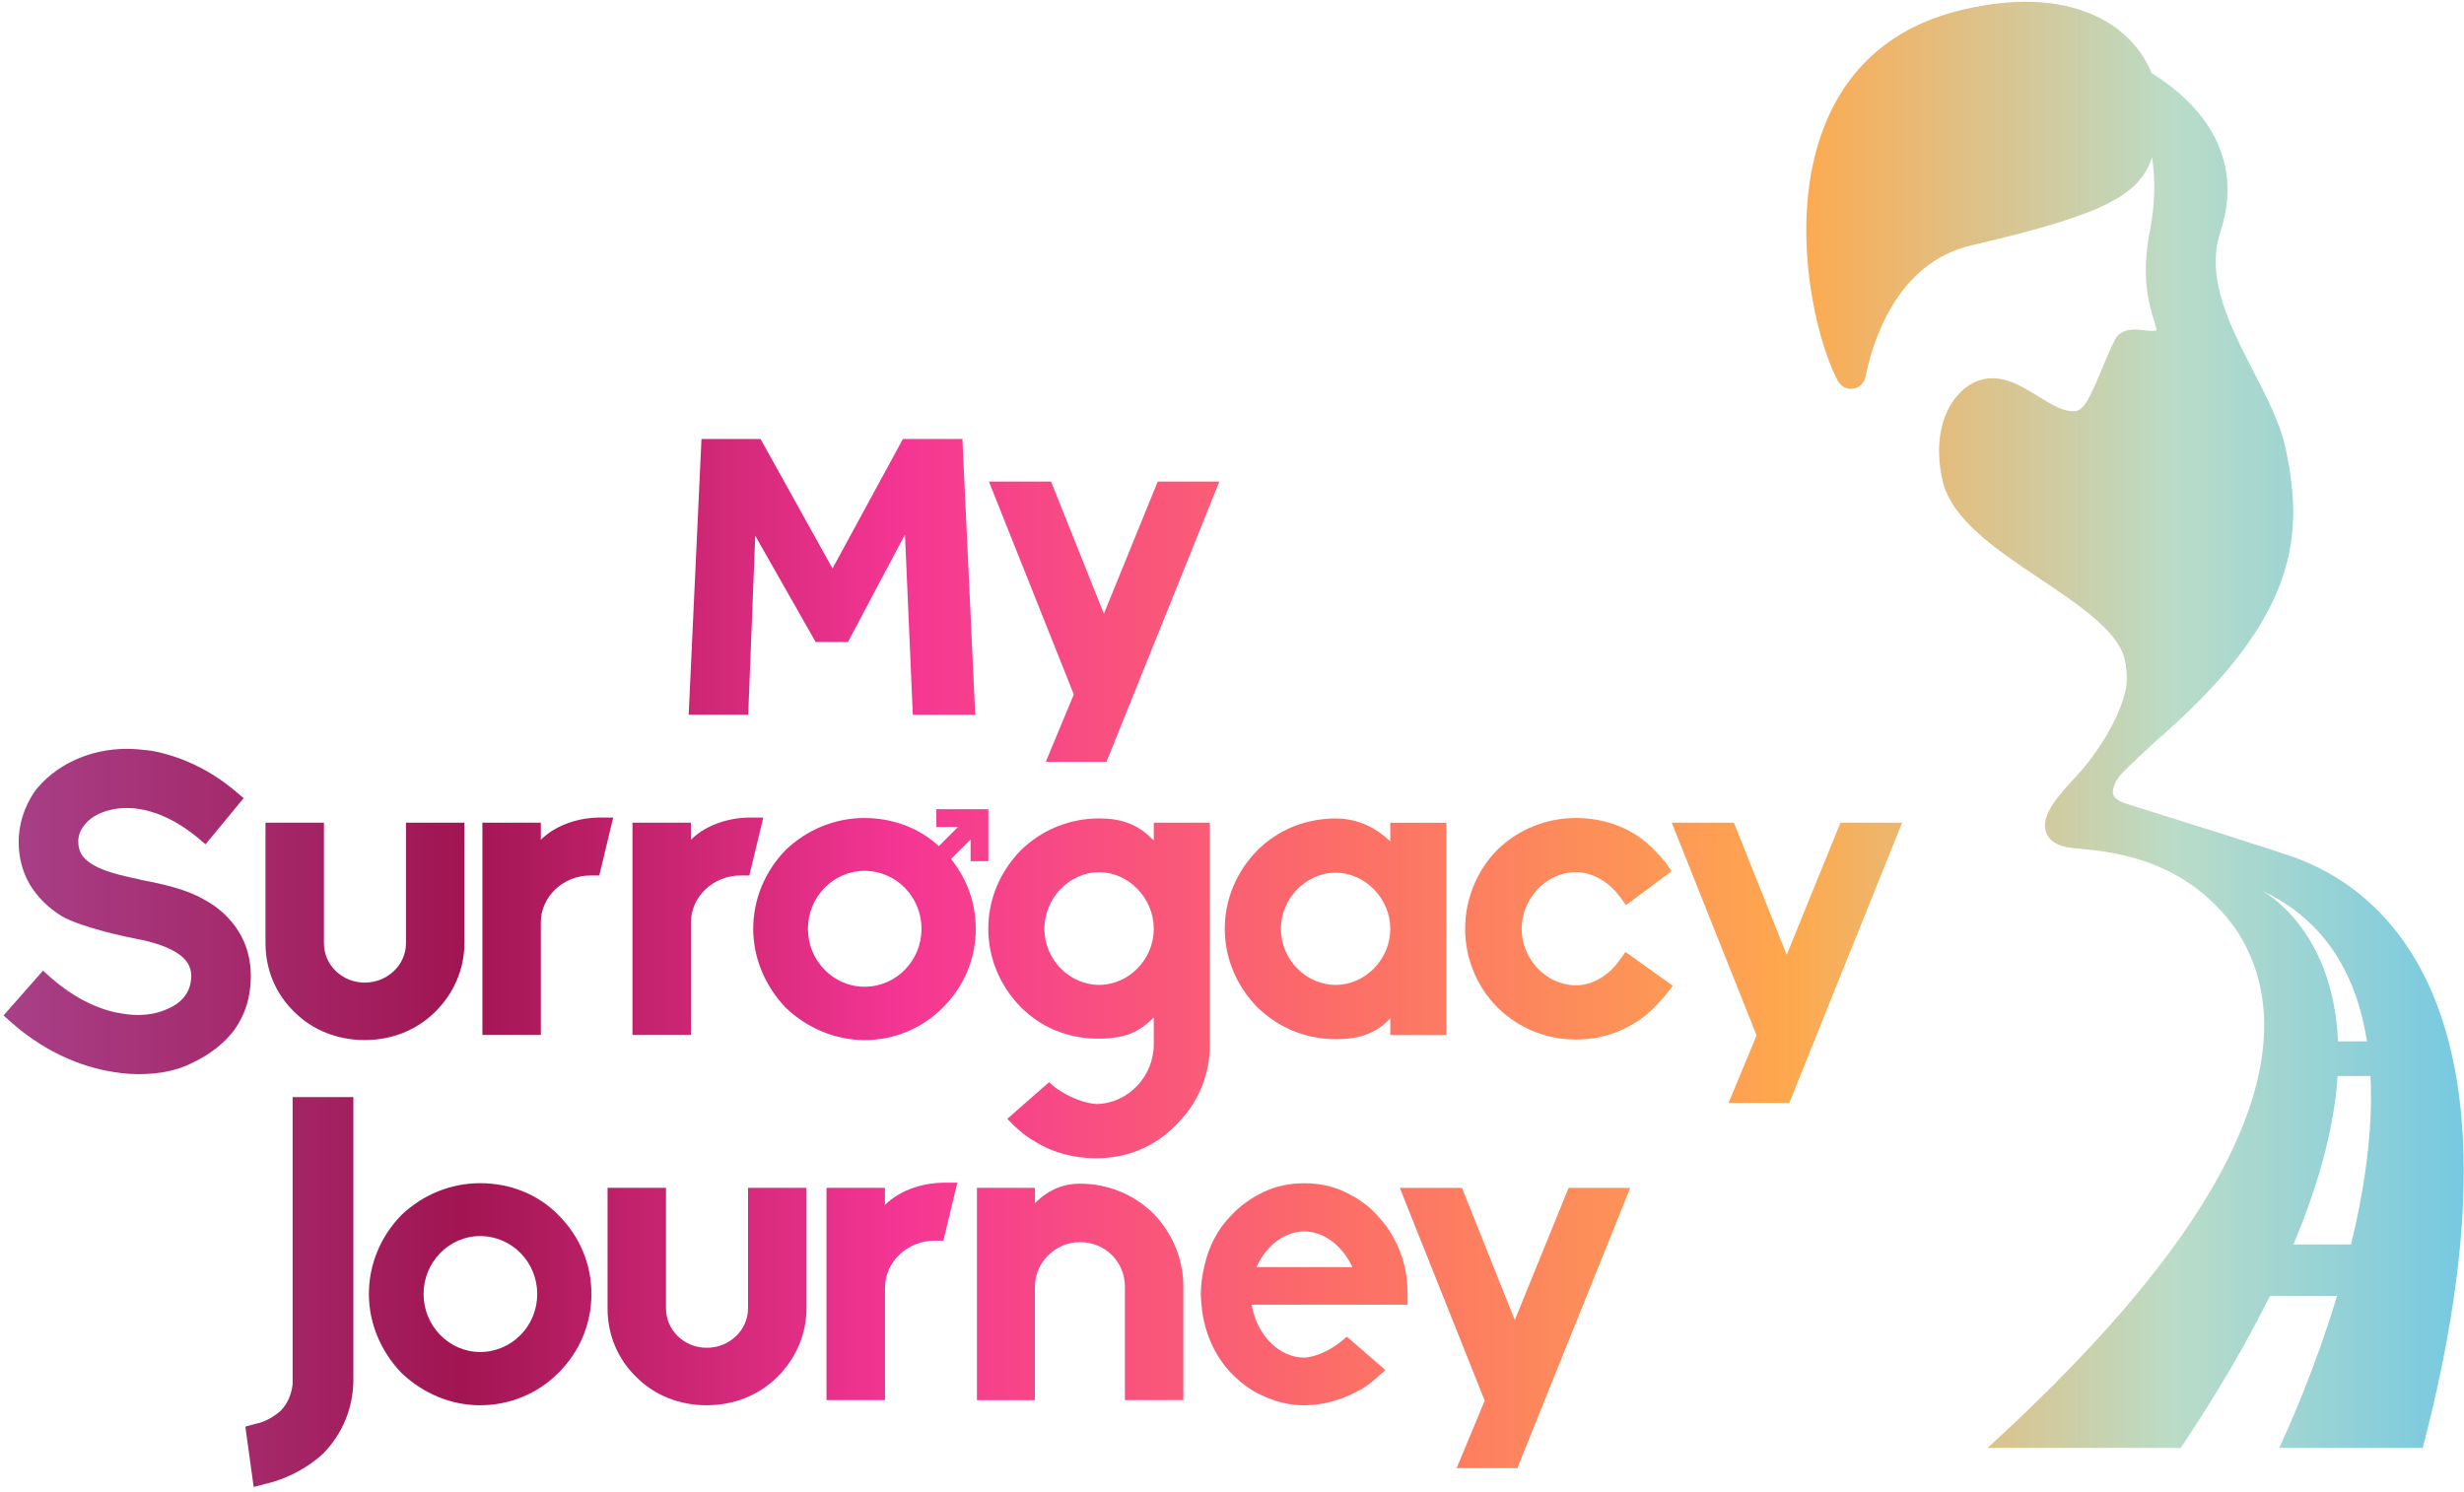 <svg width="246" height="149" viewBox="0 0 246 149" fill="none" xmlns="http://www.w3.org/2000/svg">
<path d="M242.741 98.942C239.096 90.551 233.11 86.998 228.733 85.494C226.472 84.715 220.433 82.807 215.76 81.342L212.7 80.388C212.573 80.344 212.441 80.296 212.299 80.252C211.775 80.087 211.119 79.79 210.972 79.322C210.84 78.894 211.09 78.198 211.666 77.415C212.323 76.719 213.186 75.886 214.244 74.927C214.56 74.64 214.858 74.363 215.089 74.129C221.732 68.391 225.712 63.392 227.61 58.403C229.201 54.218 229.366 50.095 228.152 44.615C227.624 42.235 226.354 39.758 225.003 37.134C222.624 32.51 220.164 27.731 221.675 23.165C224.555 14.463 218.049 9.27 214.806 7.299C213.777 4.724 211.685 2.65 208.876 1.438C205.401 -0.061 201.067 -0.226 195.997 0.957C189.501 2.475 184.94 6.15 182.433 11.888C178.335 21.267 181.097 33.542 183.491 38.035C183.793 38.604 184.392 38.911 185.02 38.813C185.643 38.716 186.13 38.239 186.257 37.601C186.923 34.243 189.288 26.241 196.842 24.494C210.51 21.331 213.592 19.384 214.867 15.694C215.16 17.773 215.198 20.24 214.655 22.961C213.72 27.643 214.556 30.374 215.051 32.004C215.16 32.355 215.287 32.778 215.306 32.973C215.075 33.094 214.504 33.031 214.074 32.977C213.182 32.875 212.068 32.744 211.336 33.63C211.114 33.897 210.765 34.666 209.622 37.382C209.405 37.893 209.164 38.477 209.112 38.575C209.051 38.696 208.985 38.838 208.909 38.993C208.574 39.714 208.012 40.916 207.271 41.033C206.147 41.213 204.858 40.419 203.499 39.577C201.785 38.516 199.845 37.319 197.748 37.937C194.958 38.765 192.683 42.58 193.953 48.032C194.854 51.891 199.339 54.894 203.678 57.8C207.465 60.336 211.383 62.959 212.096 65.724C212.318 66.59 212.384 67.525 212.299 68.503C212.072 69.807 211.265 72.518 208.385 76.237C208.055 76.65 207.677 77.093 207.285 77.517L207.233 77.57C205.524 79.425 203.758 81.347 204.245 83.007C204.476 83.79 205.132 84.311 206.204 84.564C206.53 84.642 206.988 84.686 207.62 84.744C210.873 85.046 218.488 85.757 223.455 93.13C228.549 101.234 228.634 116.464 200.114 143.019L198.438 144.576H217.719C221.444 139.008 224.366 133.961 226.623 129.395H233.322C231.047 136.94 228.327 142.926 227.553 144.576H241.881L242.051 143.909C247.037 124.499 247.273 109.367 242.741 98.942ZM225.815 88.93C232.269 91.938 235.305 97.501 236.311 103.984H233.421C232.921 92.546 225.815 88.93 225.815 88.93ZM234.72 124.261H228.974C231.807 117.525 233.081 111.976 233.383 107.44H236.665C236.938 112.91 236.051 118.8 234.72 124.261Z" fill="url(#paint0_linear)"/>
<path d="M24.495 142.447L25.512 142.17C26.44 141.983 27.271 141.519 28.011 140.875C28.704 140.182 29.119 139.207 29.216 138.189V109.543H35.28V137.731C35.28 140.556 34.214 143.145 32.269 145.138C30.788 146.529 28.614 147.686 26.578 148.149L25.326 148.475L24.495 142.447Z" fill="url(#paint1_linear)"/>
<path d="M40.067 137.075C37.984 134.901 36.828 132.077 36.828 129.204C36.828 126.29 37.984 123.465 40.067 121.334C42.199 119.298 44.975 118.142 47.938 118.142C50.991 118.142 53.773 119.298 55.761 121.334C57.892 123.465 59.049 126.241 59.049 129.204C59.049 132.167 57.892 134.943 55.761 137.075C53.677 139.159 50.901 140.315 47.938 140.315C45.066 140.321 42.241 139.159 40.067 137.075ZM42.289 129.21C42.289 132.402 44.837 134.997 47.938 134.997C51.088 134.997 53.635 132.408 53.635 129.21C53.635 126.013 51.088 123.423 47.938 123.423C44.837 123.423 42.289 126.013 42.289 129.21Z" fill="url(#paint2_linear)"/>
<path d="M63.571 137.539C61.674 135.732 60.657 133.281 60.657 130.643V118.606H66.492V130.643C66.492 132.817 68.298 134.576 70.563 134.576C72.833 134.576 74.682 132.817 74.682 130.643V118.606H80.517V130.643C80.517 133.233 79.451 135.69 77.554 137.539C75.705 139.345 73.248 140.315 70.563 140.315C67.877 140.321 65.378 139.345 63.571 137.539Z" fill="url(#paint3_linear)"/>
<path d="M82.516 139.809V118.606H88.351V120.316C90.019 118.648 92.519 118.094 94.187 118.094H95.578L94.187 123.881H93.308C90.573 123.881 88.358 126.013 88.358 128.554V139.803H82.516V139.809Z" fill="url(#paint4_linear)"/>
<path d="M112.307 139.809V128.47C112.307 125.97 110.314 124.025 107.814 124.025C105.406 124.025 103.322 126.019 103.322 128.47V139.809H97.535V118.606H103.328V120.135C104.761 118.702 106.291 118.19 107.82 118.19C110.597 118.19 113.192 119.256 115.131 121.153C117.076 123.146 118.142 125.736 118.142 128.464V139.803H112.307V139.809Z" fill="url(#paint5_linear)"/>
<path d="M130.162 140.321C128.819 140.321 127.428 139.996 126.133 139.393C124.929 138.888 123.821 138.051 122.803 136.985C121.183 135.226 120.214 132.914 119.979 130.505C119.931 130.089 119.888 129.674 119.888 129.21C119.888 128.283 120.027 127.313 120.262 126.338C120.677 124.483 121.557 122.773 122.809 121.478C123.736 120.46 124.802 119.671 126.139 119.027C127.392 118.425 128.777 118.148 130.21 118.148C131.691 118.148 133.034 118.425 134.281 119.027C135.672 119.678 136.78 120.509 137.611 121.478C138.815 122.773 139.743 124.441 140.207 126.338C140.435 127.217 140.532 128.144 140.532 129.21C140.532 129.584 140.532 129.951 140.532 130.276H124.977L125.025 130.601C125.627 133.474 127.801 135.557 130.21 135.557H130.258C131.601 135.467 133.083 134.63 133.962 133.889L134.474 133.474L138.316 136.804L137.623 137.406C137.117 137.87 136.467 138.424 135.774 138.797H135.726C134.058 139.767 132.252 140.279 130.216 140.327H130.162V140.321ZM125.627 126.151L125.441 126.524H135.022L134.835 126.151C133.769 124.158 132.011 122.959 130.204 122.959C128.397 122.959 126.597 124.206 125.627 126.151Z" fill="url(#paint6_linear)"/>
<path d="M145.428 146.59L148.228 139.857L139.755 118.612H145.958L151.233 131.806L156.604 118.612H162.759L151.486 146.596H145.428V146.59Z" fill="url(#paint7_linear)"/>
<path d="M29.421 101.076C27.524 99.269 26.506 96.818 26.506 94.18V82.143H32.341V94.18C32.341 96.355 34.148 98.113 36.412 98.113C38.682 98.113 40.531 96.355 40.531 94.18V82.143H46.366V94.18C46.366 96.77 45.3 99.227 43.404 101.076C41.555 102.882 39.098 103.852 36.412 103.852C33.726 103.852 31.227 102.876 29.421 101.076Z" fill="url(#paint8_linear)"/>
<path d="M48.161 103.34V82.143H53.996V83.853C55.664 82.185 58.163 81.631 59.831 81.631H61.222L59.831 87.418H58.946C56.212 87.418 53.996 89.55 53.996 92.091V103.34H48.161Z" fill="url(#paint9_linear)"/>
<path d="M63.144 103.34V82.143H68.979V83.853C70.647 82.185 73.146 81.631 74.814 81.631H76.205L74.814 87.418H73.935C71.201 87.418 68.985 89.55 68.985 92.091V103.34H63.144Z" fill="url(#paint10_linear)"/>
<path d="M78.439 100.612C76.356 98.438 75.2 95.614 75.2 92.741C75.2 89.827 76.356 87.002 78.439 84.871C80.571 82.835 83.347 81.679 86.31 81.679C89.363 81.679 92.145 82.835 94.132 84.871C96.264 87.002 97.421 89.778 97.421 92.741C97.421 95.704 96.264 98.48 94.132 100.612C92.049 102.696 89.273 103.852 86.31 103.852C83.438 103.852 80.613 102.696 78.439 100.612ZM80.661 92.741C80.661 95.933 83.209 98.528 86.31 98.528C89.46 98.528 92.001 95.939 92.001 92.741C92.001 89.544 89.454 86.954 86.31 86.954C83.203 86.954 80.661 89.55 80.661 92.741Z" fill="url(#paint11_linear)"/>
<path d="M103.34 113.987C102.461 113.523 101.672 112.782 101.305 112.457L100.564 111.716L104.731 108.061L105.333 108.573C106.586 109.5 108.158 110.145 109.452 110.241C112.602 110.193 115.191 107.507 115.191 104.267V101.582L114.962 101.81C113.343 103.382 111.813 103.617 110.103 103.707H109.314C106.441 103.617 103.9 102.551 101.907 100.558C99.823 98.426 98.667 95.65 98.667 92.735C98.667 89.821 99.823 87.044 101.907 84.913C104.039 82.829 106.815 81.721 109.729 81.721C112 81.721 113.571 82.323 114.962 83.714L115.191 83.901V82.143H120.792V104.315C120.792 107.369 119.587 110.193 117.413 112.325C115.33 114.499 112.506 115.655 109.452 115.655C107.23 115.655 105.099 115.101 103.34 113.987ZM104.267 92.741C104.267 95.794 106.767 98.342 109.729 98.342C112.692 98.342 115.191 95.794 115.191 92.741C115.191 89.688 112.692 87.093 109.729 87.093C106.767 87.093 104.267 89.688 104.267 92.741Z" fill="url(#paint12_linear)"/>
<path d="M125.519 100.564C123.435 98.432 122.279 95.656 122.279 92.741C122.279 89.827 123.435 87.05 125.519 84.919C127.603 82.835 130.379 81.727 133.342 81.727C135.287 81.727 137.045 82.42 138.575 83.811L138.803 83.997V82.149H144.404V103.352H138.803V101.684L138.575 101.913C136.907 103.533 135.01 103.761 133.342 103.761C130.427 103.761 127.651 102.647 125.519 100.564ZM127.88 92.741C127.88 95.794 130.379 98.342 133.342 98.342C136.304 98.342 138.803 95.794 138.803 92.741C138.803 89.73 136.304 87.141 133.342 87.141C130.379 87.141 127.88 89.73 127.88 92.741Z" fill="url(#paint13_linear)"/>
<path d="M149.516 100.612L149.468 100.564C147.433 98.48 146.277 95.704 146.277 92.741C146.277 89.778 147.433 86.954 149.468 84.871C151.552 82.835 154.328 81.679 157.339 81.679C160.392 81.679 163.174 82.787 165.162 84.871C165.625 85.334 165.993 85.75 166.318 86.165L166.872 86.996L162.337 90.375L161.687 89.495C160.579 88.014 158.953 87.087 157.333 87.087C154.418 87.087 151.919 89.676 151.919 92.735C151.919 95.794 154.418 98.384 157.333 98.384C158.953 98.384 160.573 97.457 161.687 95.885L162.289 95.054L167.01 98.432L166.318 99.311C166.227 99.45 166.089 99.588 165.944 99.727C165.716 100.004 165.433 100.329 165.156 100.606C163.12 102.641 160.344 103.798 157.333 103.798C154.376 103.804 151.6 102.647 149.516 100.612Z" fill="url(#paint14_linear)"/>
<path d="M172.575 110.121L175.375 103.388L166.902 82.143H173.105L178.38 95.337L183.751 82.143H189.906L178.633 110.127H172.575V110.121Z" fill="url(#paint15_linear)"/>
<path d="M93.151 87.574L96.903 83.823V85.991H98.673V80.8H93.482V82.57H95.65L91.898 86.322L93.151 87.574Z" fill="url(#paint16_linear)"/>
<path d="M10.554 106.899C7.242 106.23 4.02 104.617 1.202 102.154L0.353 101.395L4.291 96.921L5.14 97.679C7.2 99.468 9.482 100.678 11.716 101.124H11.758C12.427 101.256 13.101 101.347 13.77 101.347C14.89 101.347 15.919 101.124 16.768 100.72C17.84 100.275 19.093 99.287 19.093 97.457C19.093 96.475 18.599 95.71 17.569 95.084C16.317 94.325 14.619 93.922 13.408 93.699C12.872 93.608 8.308 92.669 6.206 91.507C4.821 90.658 3.743 89.586 2.984 88.327C2.225 87.032 1.864 85.599 1.864 84.034C1.864 82.335 2.4 80.631 3.43 79.065C4.411 77.771 5.754 76.693 7.368 75.934C8.976 75.175 10.771 74.772 12.691 74.772C13.45 74.772 14.257 74.862 15.064 74.952C18.015 75.488 20.924 76.831 23.477 78.981L24.326 79.698L20.52 84.305L19.671 83.588C16.762 81.215 14.257 80.679 12.649 80.679C11.62 80.679 10.68 80.902 9.873 81.263C8.621 81.848 7.814 82.919 7.814 83.991C7.814 84.973 8.169 85.599 9.024 86.183C9.873 86.767 11.174 87.213 13.227 87.659C13.498 87.701 13.854 87.791 14.209 87.882C16.088 88.237 18.593 88.779 20.339 89.803C21.863 90.609 23.025 91.724 23.832 93.024C24.639 94.319 25.043 95.843 25.043 97.457C25.043 99.468 24.507 101.262 23.435 102.78C22.495 104.075 21.11 105.195 19.273 106.092C17.708 106.899 15.961 107.254 13.77 107.254C12.746 107.254 11.674 107.122 10.554 106.899Z" fill="url(#paint17_linear)"/>
<path d="M104.406 76.073L107.206 69.34L98.733 48.088H104.936L110.211 61.283L115.583 48.088H121.737L110.464 76.073H104.406Z" fill="url(#paint18_linear)"/>
<path d="M70.033 43.837H75.934L83.118 56.76L90.14 43.837H96.084L97.366 71.375H91.134L90.351 53.376L84.654 64.107H81.432L75.404 53.496L74.7 71.369H68.756L70.033 43.837Z" fill="url(#paint19_linear)"/>
<defs>
<linearGradient id="paint0_linear" x1="0.353" y1="148.475" x2="251.018" y2="148.475" gradientUnits="userSpaceOnUse">
<stop stop-color="#A84088"/>
<stop offset="0.182" stop-color="#A11552"/>
<stop offset="0.359" stop-color="#F53694"/>
<stop offset="0.531" stop-color="#FC6D68"/>
<stop offset="0.714" stop-color="#FEA94E"/>
<stop offset="0.865" stop-color="#BADCC8"/>
<stop offset="1" stop-color="#6AC6E6"/>
</linearGradient>
<linearGradient id="paint1_linear" x1="0.353" y1="148.475" x2="251.018" y2="148.475" gradientUnits="userSpaceOnUse">
<stop stop-color="#A84088"/>
<stop offset="0.182" stop-color="#A11552"/>
<stop offset="0.359" stop-color="#F53694"/>
<stop offset="0.531" stop-color="#FC6D68"/>
<stop offset="0.714" stop-color="#FEA94E"/>
<stop offset="0.865" stop-color="#BADCC8"/>
<stop offset="1" stop-color="#6AC6E6"/>
</linearGradient>
<linearGradient id="paint2_linear" x1="0.353" y1="148.475" x2="251.018" y2="148.475" gradientUnits="userSpaceOnUse">
<stop stop-color="#A84088"/>
<stop offset="0.182" stop-color="#A11552"/>
<stop offset="0.359" stop-color="#F53694"/>
<stop offset="0.531" stop-color="#FC6D68"/>
<stop offset="0.714" stop-color="#FEA94E"/>
<stop offset="0.865" stop-color="#BADCC8"/>
<stop offset="1" stop-color="#6AC6E6"/>
</linearGradient>
<linearGradient id="paint3_linear" x1="0.353" y1="148.475" x2="251.018" y2="148.475" gradientUnits="userSpaceOnUse">
<stop stop-color="#A84088"/>
<stop offset="0.182" stop-color="#A11552"/>
<stop offset="0.359" stop-color="#F53694"/>
<stop offset="0.531" stop-color="#FC6D68"/>
<stop offset="0.714" stop-color="#FEA94E"/>
<stop offset="0.865" stop-color="#BADCC8"/>
<stop offset="1" stop-color="#6AC6E6"/>
</linearGradient>
<linearGradient id="paint4_linear" x1="0.353" y1="148.475" x2="251.018" y2="148.475" gradientUnits="userSpaceOnUse">
<stop stop-color="#A84088"/>
<stop offset="0.182" stop-color="#A11552"/>
<stop offset="0.359" stop-color="#F53694"/>
<stop offset="0.531" stop-color="#FC6D68"/>
<stop offset="0.714" stop-color="#FEA94E"/>
<stop offset="0.865" stop-color="#BADCC8"/>
<stop offset="1" stop-color="#6AC6E6"/>
</linearGradient>
<linearGradient id="paint5_linear" x1="0.353" y1="148.475" x2="251.018" y2="148.475" gradientUnits="userSpaceOnUse">
<stop stop-color="#A84088"/>
<stop offset="0.182" stop-color="#A11552"/>
<stop offset="0.359" stop-color="#F53694"/>
<stop offset="0.531" stop-color="#FC6D68"/>
<stop offset="0.714" stop-color="#FEA94E"/>
<stop offset="0.865" stop-color="#BADCC8"/>
<stop offset="1" stop-color="#6AC6E6"/>
</linearGradient>
<linearGradient id="paint6_linear" x1="0.353" y1="148.475" x2="251.018" y2="148.475" gradientUnits="userSpaceOnUse">
<stop stop-color="#A84088"/>
<stop offset="0.182" stop-color="#A11552"/>
<stop offset="0.359" stop-color="#F53694"/>
<stop offset="0.531" stop-color="#FC6D68"/>
<stop offset="0.714" stop-color="#FEA94E"/>
<stop offset="0.865" stop-color="#BADCC8"/>
<stop offset="1" stop-color="#6AC6E6"/>
</linearGradient>
<linearGradient id="paint7_linear" x1="0.353" y1="148.475" x2="251.018" y2="148.475" gradientUnits="userSpaceOnUse">
<stop stop-color="#A84088"/>
<stop offset="0.182" stop-color="#A11552"/>
<stop offset="0.359" stop-color="#F53694"/>
<stop offset="0.531" stop-color="#FC6D68"/>
<stop offset="0.714" stop-color="#FEA94E"/>
<stop offset="0.865" stop-color="#BADCC8"/>
<stop offset="1" stop-color="#6AC6E6"/>
</linearGradient>
<linearGradient id="paint8_linear" x1="0.353" y1="148.475" x2="251.018" y2="148.475" gradientUnits="userSpaceOnUse">
<stop stop-color="#A84088"/>
<stop offset="0.182" stop-color="#A11552"/>
<stop offset="0.359" stop-color="#F53694"/>
<stop offset="0.531" stop-color="#FC6D68"/>
<stop offset="0.714" stop-color="#FEA94E"/>
<stop offset="0.865" stop-color="#BADCC8"/>
<stop offset="1" stop-color="#6AC6E6"/>
</linearGradient>
<linearGradient id="paint9_linear" x1="0.353" y1="148.475" x2="251.018" y2="148.475" gradientUnits="userSpaceOnUse">
<stop stop-color="#A84088"/>
<stop offset="0.182" stop-color="#A11552"/>
<stop offset="0.359" stop-color="#F53694"/>
<stop offset="0.531" stop-color="#FC6D68"/>
<stop offset="0.714" stop-color="#FEA94E"/>
<stop offset="0.865" stop-color="#BADCC8"/>
<stop offset="1" stop-color="#6AC6E6"/>
</linearGradient>
<linearGradient id="paint10_linear" x1="0.353" y1="148.475" x2="251.018" y2="148.475" gradientUnits="userSpaceOnUse">
<stop stop-color="#A84088"/>
<stop offset="0.182" stop-color="#A11552"/>
<stop offset="0.359" stop-color="#F53694"/>
<stop offset="0.531" stop-color="#FC6D68"/>
<stop offset="0.714" stop-color="#FEA94E"/>
<stop offset="0.865" stop-color="#BADCC8"/>
<stop offset="1" stop-color="#6AC6E6"/>
</linearGradient>
<linearGradient id="paint11_linear" x1="0.353" y1="148.475" x2="251.018" y2="148.475" gradientUnits="userSpaceOnUse">
<stop stop-color="#A84088"/>
<stop offset="0.182" stop-color="#A11552"/>
<stop offset="0.359" stop-color="#F53694"/>
<stop offset="0.531" stop-color="#FC6D68"/>
<stop offset="0.714" stop-color="#FEA94E"/>
<stop offset="0.865" stop-color="#BADCC8"/>
<stop offset="1" stop-color="#6AC6E6"/>
</linearGradient>
<linearGradient id="paint12_linear" x1="0.353" y1="148.475" x2="251.018" y2="148.475" gradientUnits="userSpaceOnUse">
<stop stop-color="#A84088"/>
<stop offset="0.182" stop-color="#A11552"/>
<stop offset="0.359" stop-color="#F53694"/>
<stop offset="0.531" stop-color="#FC6D68"/>
<stop offset="0.714" stop-color="#FEA94E"/>
<stop offset="0.865" stop-color="#BADCC8"/>
<stop offset="1" stop-color="#6AC6E6"/>
</linearGradient>
<linearGradient id="paint13_linear" x1="0.353" y1="148.475" x2="251.018" y2="148.475" gradientUnits="userSpaceOnUse">
<stop stop-color="#A84088"/>
<stop offset="0.182" stop-color="#A11552"/>
<stop offset="0.359" stop-color="#F53694"/>
<stop offset="0.531" stop-color="#FC6D68"/>
<stop offset="0.714" stop-color="#FEA94E"/>
<stop offset="0.865" stop-color="#BADCC8"/>
<stop offset="1" stop-color="#6AC6E6"/>
</linearGradient>
<linearGradient id="paint14_linear" x1="0.353" y1="148.475" x2="251.018" y2="148.475" gradientUnits="userSpaceOnUse">
<stop stop-color="#A84088"/>
<stop offset="0.182" stop-color="#A11552"/>
<stop offset="0.359" stop-color="#F53694"/>
<stop offset="0.531" stop-color="#FC6D68"/>
<stop offset="0.714" stop-color="#FEA94E"/>
<stop offset="0.865" stop-color="#BADCC8"/>
<stop offset="1" stop-color="#6AC6E6"/>
</linearGradient>
<linearGradient id="paint15_linear" x1="0.353" y1="148.475" x2="251.018" y2="148.475" gradientUnits="userSpaceOnUse">
<stop stop-color="#A84088"/>
<stop offset="0.182" stop-color="#A11552"/>
<stop offset="0.359" stop-color="#F53694"/>
<stop offset="0.531" stop-color="#FC6D68"/>
<stop offset="0.714" stop-color="#FEA94E"/>
<stop offset="0.865" stop-color="#BADCC8"/>
<stop offset="1" stop-color="#6AC6E6"/>
</linearGradient>
<linearGradient id="paint16_linear" x1="0.353" y1="148.475" x2="251.018" y2="148.475" gradientUnits="userSpaceOnUse">
<stop stop-color="#A84088"/>
<stop offset="0.182" stop-color="#A11552"/>
<stop offset="0.359" stop-color="#F53694"/>
<stop offset="0.531" stop-color="#FC6D68"/>
<stop offset="0.714" stop-color="#FEA94E"/>
<stop offset="0.865" stop-color="#BADCC8"/>
<stop offset="1" stop-color="#6AC6E6"/>
</linearGradient>
<linearGradient id="paint17_linear" x1="0.353" y1="148.475" x2="251.018" y2="148.475" gradientUnits="userSpaceOnUse">
<stop stop-color="#A84088"/>
<stop offset="0.182" stop-color="#A11552"/>
<stop offset="0.359" stop-color="#F53694"/>
<stop offset="0.531" stop-color="#FC6D68"/>
<stop offset="0.714" stop-color="#FEA94E"/>
<stop offset="0.865" stop-color="#BADCC8"/>
<stop offset="1" stop-color="#6AC6E6"/>
</linearGradient>
<linearGradient id="paint18_linear" x1="0.353" y1="148.475" x2="251.018" y2="148.475" gradientUnits="userSpaceOnUse">
<stop stop-color="#A84088"/>
<stop offset="0.182" stop-color="#A11552"/>
<stop offset="0.359" stop-color="#F53694"/>
<stop offset="0.531" stop-color="#FC6D68"/>
<stop offset="0.714" stop-color="#FEA94E"/>
<stop offset="0.865" stop-color="#BADCC8"/>
<stop offset="1" stop-color="#6AC6E6"/>
</linearGradient>
<linearGradient id="paint19_linear" x1="0.353" y1="148.475" x2="251.018" y2="148.475" gradientUnits="userSpaceOnUse">
<stop stop-color="#A84088"/>
<stop offset="0.182" stop-color="#A11552"/>
<stop offset="0.359" stop-color="#F53694"/>
<stop offset="0.531" stop-color="#FC6D68"/>
<stop offset="0.714" stop-color="#FEA94E"/>
<stop offset="0.865" stop-color="#BADCC8"/>
<stop offset="1" stop-color="#6AC6E6"/>
</linearGradient>
</defs>
</svg>
